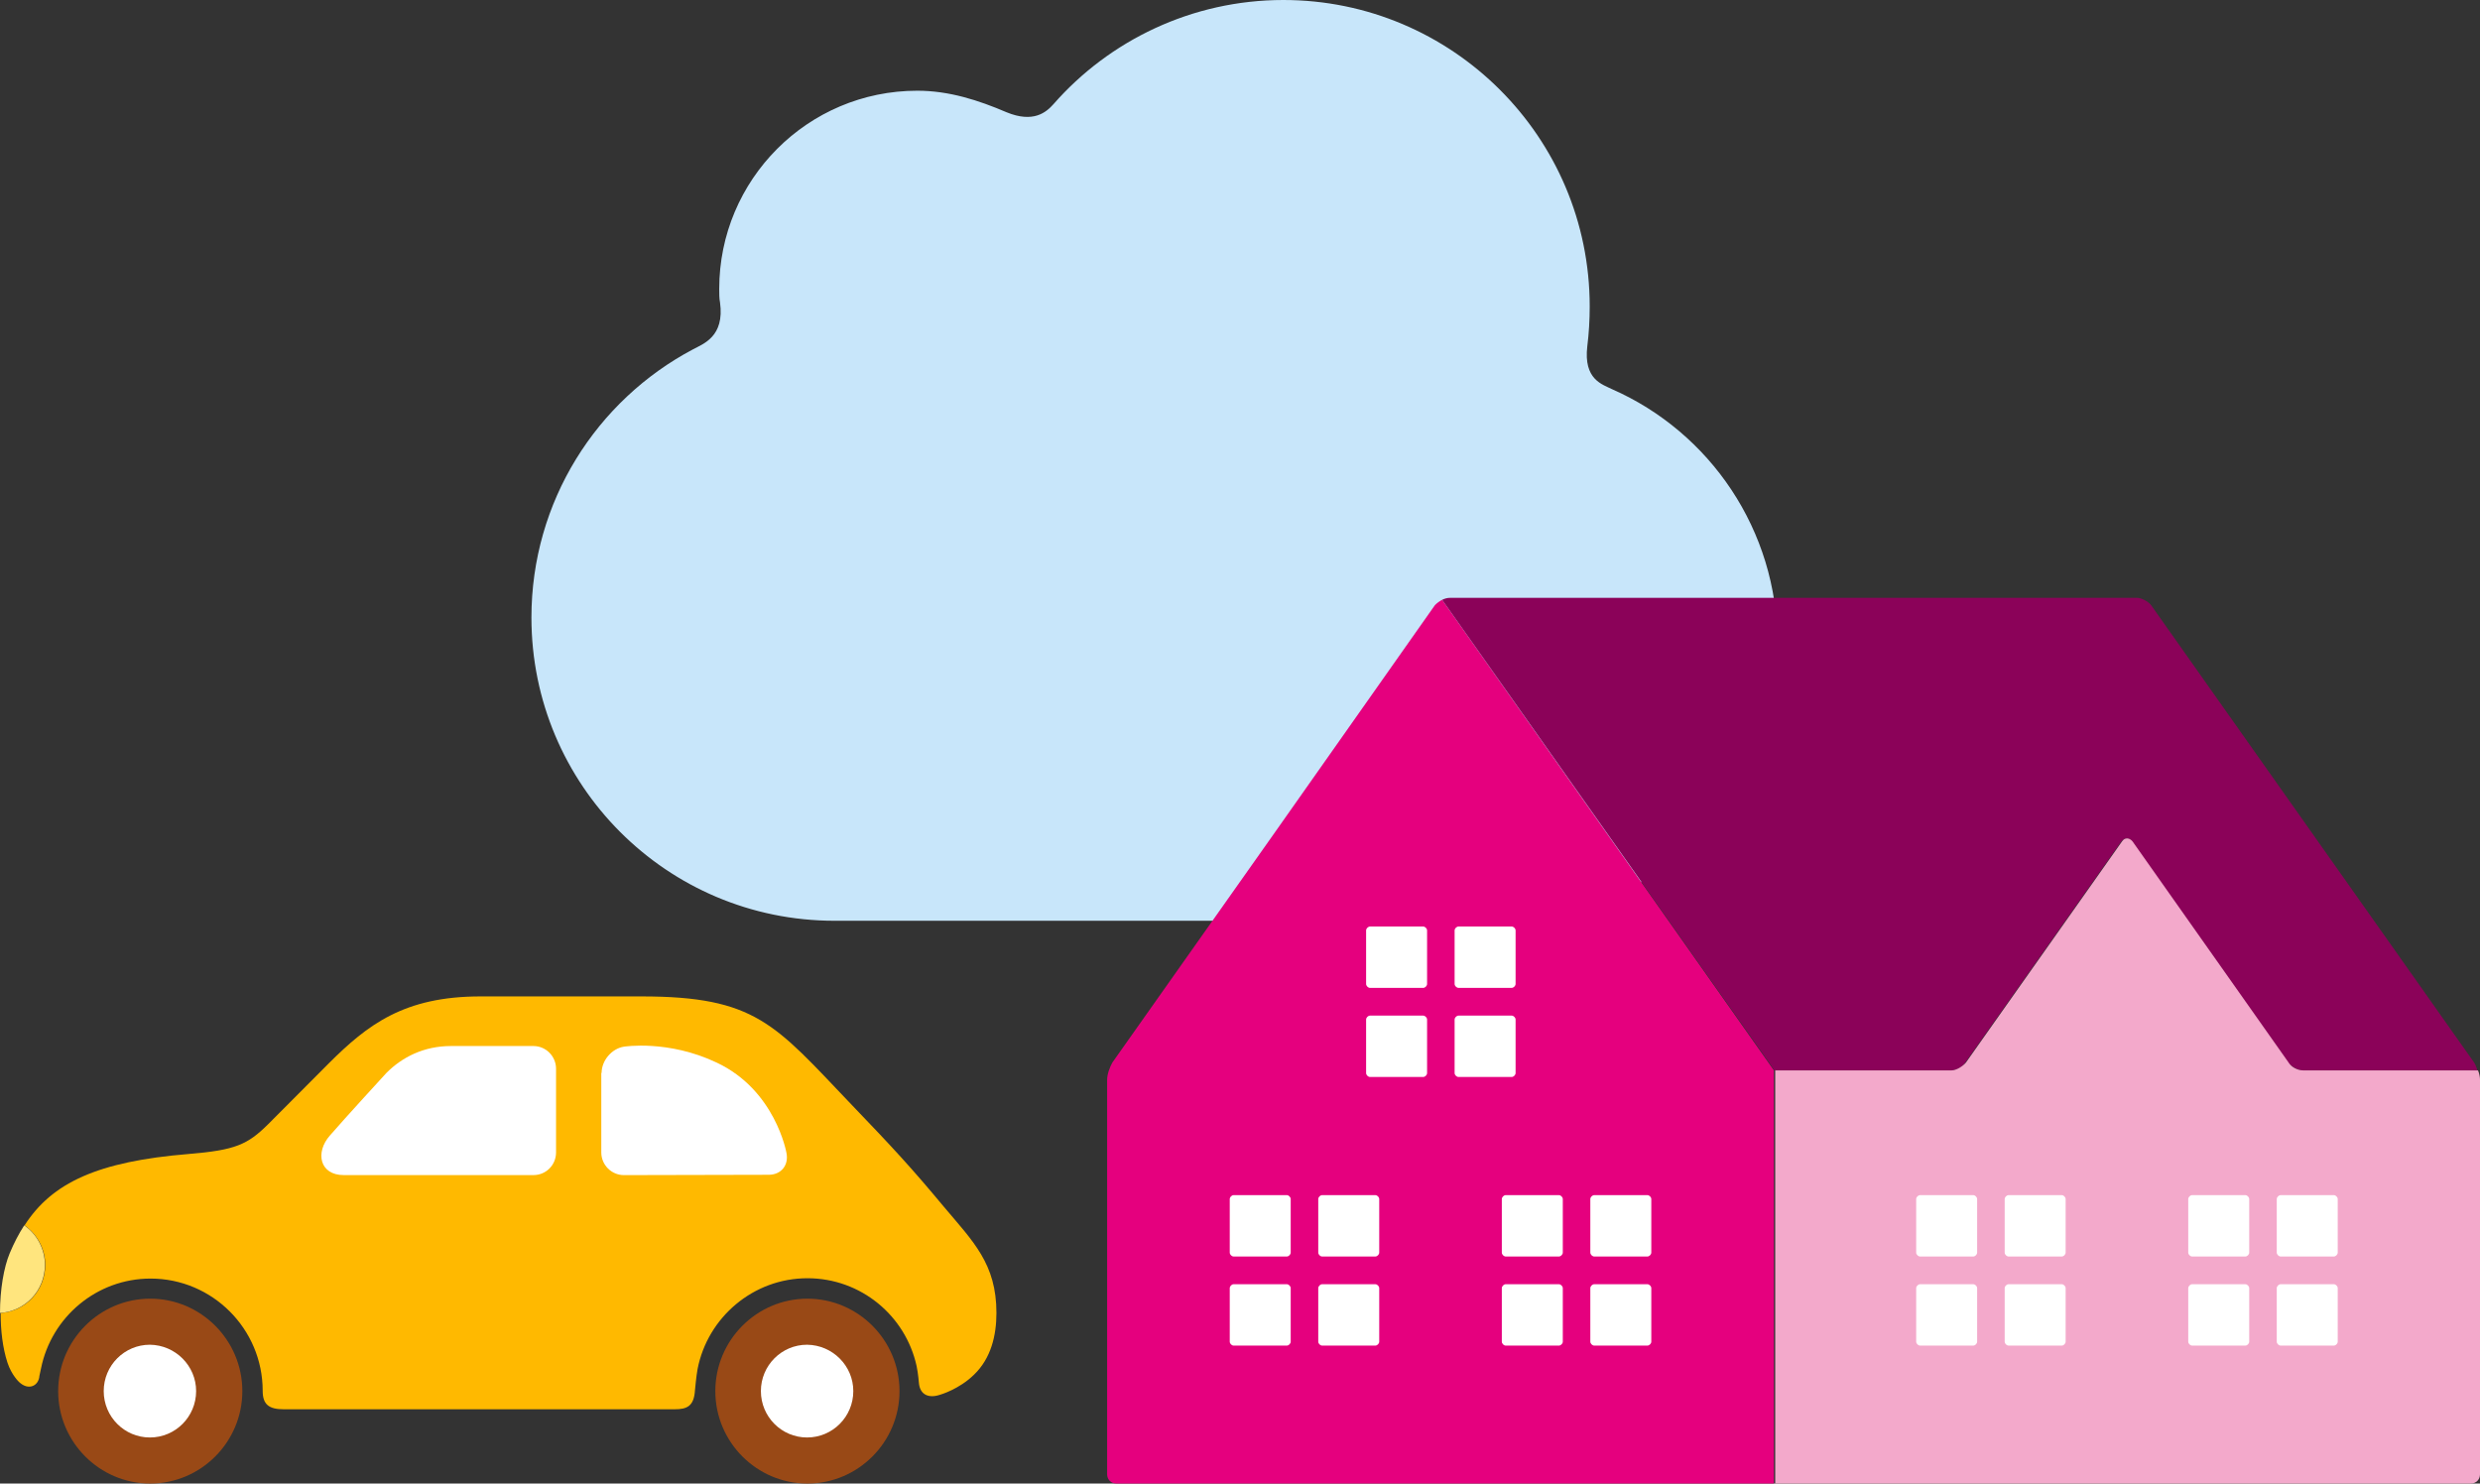 <svg width="112" height="67" viewBox="0 0 112 67" fill="none" xmlns="http://www.w3.org/2000/svg">
<rect x="0" y="0" width="112" height="67" fill="#333333" stroke="none"/>
<path d="M32.517 13.658C32.481 13.478 32.481 13.262 32.481 13.047C32.481 8.123 36.469 4.097 41.428 4.097C42.866 4.097 44.195 4.529 45.453 5.068C46.675 5.571 47.25 5.068 47.573 4.708C50.089 1.833 53.826 0 57.958 0C65.576 0 71.793 6.182 71.793 13.837C71.793 14.448 71.757 15.059 71.685 15.634C71.505 17.144 72.368 17.36 72.799 17.575C77.219 19.516 80.273 23.937 80.273 29.041C80.273 35.977 74.668 41.584 67.732 41.584C60.797 41.584 45.273 41.584 37.691 41.584C30.109 41.584 24 35.438 24 27.89C24 22.643 26.947 18.078 31.295 15.778C31.762 15.527 32.732 15.203 32.517 13.658Z" fill="#C8E6FA"/>
<path fill-rule="evenodd" clip-rule="evenodd" d="M36.464 58.651C34.173 58.651 32.305 60.526 32.305 62.826C32.305 65.125 34.173 67 36.464 67C38.755 67 40.623 65.125 40.623 62.826C40.623 60.526 38.755 58.651 36.464 58.651Z" fill="#994916"/>
<path fill-rule="evenodd" clip-rule="evenodd" d="M38.536 62.825C38.536 63.983 37.602 64.92 36.449 64.92C35.297 64.92 34.363 63.983 34.363 62.825C34.363 61.668 35.297 60.731 36.449 60.731C37.602 60.745 38.536 61.683 38.536 62.825Z" fill="white"/>
<path fill-rule="evenodd" clip-rule="evenodd" d="M6.785 58.651C4.494 58.651 2.627 60.526 2.627 62.826C2.627 65.125 4.494 67 6.785 67C9.076 67 10.944 65.125 10.944 62.826C10.944 60.526 9.076 58.651 6.785 58.651Z" fill="#994916"/>
<path fill-rule="evenodd" clip-rule="evenodd" d="M8.857 62.825C8.857 63.983 7.923 64.92 6.77 64.92C5.618 64.92 4.684 63.983 4.684 62.825C4.684 61.668 5.618 60.731 6.77 60.731C7.923 60.745 8.857 61.683 8.857 62.825Z" fill="white"/>
<path d="M42.607 54.477C41.192 52.778 40.374 51.884 38.39 49.819C34.99 46.26 34.129 45 28.964 45H21.698C18.239 45 16.59 46.289 14.854 48.017C13.73 49.145 13.03 49.848 12.111 50.771C11.177 51.694 10.637 51.943 8.507 52.118C4.421 52.455 2.349 53.407 1.109 55.341C1.663 55.736 2.043 56.381 2.043 57.128C2.043 58.285 1.153 59.222 0.029 59.296C0.029 60.072 0.117 60.863 0.336 61.537C0.525 62.108 0.861 62.415 0.861 62.415C1.299 62.826 1.751 62.577 1.78 62.137L1.853 61.8C2.32 59.486 4.363 57.743 6.8 57.743C9.587 57.743 11.863 60.013 11.863 62.811C11.863 63.426 12.14 63.646 12.811 63.646H30.467C31.021 63.646 31.342 63.514 31.386 62.782C31.386 62.782 31.445 62.137 31.503 61.83C31.955 59.501 34.013 57.728 36.464 57.728C38.886 57.728 40.9 59.427 41.396 61.698C41.469 62.049 41.498 62.445 41.498 62.445C41.542 63.001 41.95 63.163 42.461 62.987C42.461 62.987 43.307 62.752 43.993 62.079C44.752 61.346 45 60.321 45 59.296C45 57.069 43.949 56.073 42.607 54.477Z" fill="#FFB900"/>
<path d="M2.028 57.128C2.028 56.396 1.663 55.736 1.094 55.341C0.846 55.722 0.627 56.147 0.438 56.601C0.175 57.23 4.5682e-06 58.241 4.5682e-06 59.296C1.138 59.222 2.028 58.285 2.028 57.128Z" fill="#FFE57E"/>
<path d="M25.112 48.266C25.112 47.709 24.66 47.241 24.09 47.241H20.37C19.144 47.241 18.166 47.739 17.451 48.456C17.451 48.456 15.569 50.507 14.898 51.283C14.227 52.045 14.431 53.07 15.525 53.07H24.09C24.66 53.07 25.112 52.616 25.112 52.045V48.266Z" fill="white"/>
<path d="M27.169 48.457C27.169 47.9 27.622 47.358 28.176 47.27C28.176 47.27 30.175 46.948 32.364 47.988C35.019 49.233 35.516 52.06 35.516 52.06C35.632 52.617 35.282 53.056 34.713 53.056L28.176 53.071C27.622 53.071 27.155 52.617 27.155 52.045V48.457H27.169Z" fill="white"/>
<path d="M65.13 27.089C65.011 27.149 64.893 27.238 64.804 27.328L57.52 37.671L50.237 47.984C50.118 48.192 50 48.52 50 48.759V66.583C50 66.821 50.178 67 50.414 67H79.697H80.112V48.341L65.13 27.089Z" fill="#E5007E"/>
<path d="M58.29 60.592C58.29 60.681 58.201 60.77 58.113 60.77H55.714C55.625 60.77 55.537 60.681 55.537 60.592V58.177C55.537 58.088 55.625 57.998 55.714 57.998H58.113C58.201 57.998 58.29 58.088 58.29 58.177V60.592Z" fill="white"/>
<path d="M58.29 56.568C58.29 56.657 58.201 56.747 58.113 56.747H55.714C55.625 56.747 55.537 56.657 55.537 56.568V54.154C55.537 54.064 55.625 53.975 55.714 53.975H58.113C58.201 53.975 58.29 54.064 58.29 54.154V56.568Z" fill="white"/>
<path d="M62.288 60.592C62.288 60.681 62.199 60.77 62.11 60.77H59.712C59.623 60.77 59.534 60.681 59.534 60.592V58.177C59.534 58.088 59.623 57.998 59.712 57.998H62.11C62.199 57.998 62.288 58.088 62.288 58.177V60.592Z" fill="white"/>
<path d="M62.288 56.568C62.288 56.657 62.199 56.747 62.11 56.747H59.712C59.623 56.747 59.534 56.657 59.534 56.568V54.154C59.534 54.064 59.623 53.975 59.712 53.975H62.11C62.199 53.975 62.288 54.064 62.288 54.154V56.568Z" fill="white"/>
<path d="M64.449 48.461C64.449 48.55 64.36 48.639 64.271 48.639H61.873C61.784 48.639 61.695 48.55 61.695 48.461V46.046C61.695 45.957 61.784 45.867 61.873 45.867H64.271C64.36 45.867 64.449 45.957 64.449 46.046V48.461Z" fill="white"/>
<path d="M64.449 44.437C64.449 44.526 64.36 44.616 64.271 44.616H61.873C61.784 44.616 61.695 44.526 61.695 44.437V42.022C61.695 41.933 61.784 41.844 61.873 41.844H64.271C64.36 41.844 64.449 41.933 64.449 42.022V44.437Z" fill="white"/>
<path d="M65.692 42.022C65.692 41.933 65.781 41.843 65.87 41.843H68.268C68.357 41.843 68.446 41.933 68.446 42.022V44.437C68.446 44.526 68.357 44.615 68.268 44.615H65.87C65.781 44.615 65.692 44.526 65.692 44.437V42.022Z" fill="white"/>
<path d="M65.692 48.461V46.046C65.692 45.957 65.781 45.867 65.87 45.867H68.268C68.357 45.867 68.446 45.957 68.446 46.046V48.461C68.446 48.55 68.357 48.639 68.268 48.639H65.87C65.781 48.639 65.692 48.55 65.692 48.461Z" fill="white"/>
<path d="M70.578 60.592C70.578 60.681 70.489 60.77 70.4 60.77H68.002C67.913 60.77 67.824 60.681 67.824 60.592V58.177C67.824 58.088 67.913 57.998 68.002 57.998H70.4C70.489 57.998 70.578 58.088 70.578 58.177V60.592Z" fill="white"/>
<path d="M70.578 56.568C70.578 56.657 70.489 56.747 70.4 56.747H68.002C67.913 56.747 67.824 56.657 67.824 56.568V54.154C67.824 54.064 67.913 53.975 68.002 53.975H70.4C70.489 53.975 70.578 54.064 70.578 54.154V56.568Z" fill="white"/>
<path d="M74.575 60.592C74.575 60.681 74.486 60.77 74.397 60.77H71.999C71.91 60.77 71.821 60.681 71.821 60.592V58.177C71.821 58.088 71.91 57.998 71.999 57.998H74.397C74.486 57.998 74.575 58.088 74.575 58.177V60.592Z" fill="white"/>
<path d="M74.575 56.568C74.575 56.657 74.486 56.747 74.397 56.747H71.999C71.91 56.747 71.821 56.657 71.821 56.568V54.154C71.821 54.064 71.91 53.975 71.999 53.975H74.397C74.486 53.975 74.575 54.064 74.575 54.154V56.568Z" fill="white"/>
<path d="M88.106 48.341C88.343 48.341 88.639 48.192 88.757 47.984L95.804 37.998C95.952 37.82 96.159 37.82 96.278 37.998L103.325 47.984C103.473 48.162 103.769 48.341 103.976 48.341H107.144H111.882C111.852 48.222 111.793 48.073 111.733 47.984L104.45 37.671L97.166 27.358C97.048 27.179 96.722 27 96.515 27H65.485C65.367 27 65.248 27.03 65.13 27.089L80.141 48.341H85.352H88.106Z" fill="#8B0259"/>
<path d="M111.911 48.341H107.174H104.006C103.769 48.341 103.473 48.192 103.354 47.984L96.308 37.999C96.159 37.82 95.952 37.82 95.834 37.999L88.787 47.984C88.639 48.163 88.343 48.341 88.136 48.341H85.382H80.171V67H80.585H111.585C111.822 67 112 66.821 112 66.583V48.759C112 48.639 111.97 48.49 111.911 48.341Z" fill="#F3A9CB"/>
<path d="M89.29 60.592C89.29 60.681 89.202 60.77 89.113 60.77H86.715C86.626 60.77 86.537 60.681 86.537 60.592V58.177C86.537 58.088 86.626 57.998 86.715 57.998H89.113C89.202 57.998 89.29 58.088 89.29 58.177V60.592Z" fill="white"/>
<path d="M89.29 56.568C89.29 56.657 89.202 56.747 89.113 56.747H86.715C86.626 56.747 86.537 56.657 86.537 56.568V54.154C86.537 54.064 86.626 53.975 86.715 53.975H89.113C89.202 53.975 89.29 54.064 89.29 54.154V56.568Z" fill="white"/>
<path d="M93.287 60.592C93.287 60.681 93.199 60.77 93.11 60.77H90.712C90.623 60.77 90.534 60.681 90.534 60.592V58.177C90.534 58.088 90.623 57.998 90.712 57.998H93.11C93.199 57.998 93.287 58.088 93.287 58.177V60.592Z" fill="white"/>
<path d="M93.287 56.568C93.287 56.657 93.199 56.747 93.11 56.747H90.712C90.623 56.747 90.534 56.657 90.534 56.568V54.154C90.534 54.064 90.623 53.975 90.712 53.975H93.11C93.199 53.975 93.287 54.064 93.287 54.154V56.568Z" fill="white"/>
<path d="M101.578 60.592C101.578 60.681 101.489 60.77 101.4 60.77H99.002C98.913 60.77 98.824 60.681 98.824 60.592V58.177C98.824 58.088 98.913 57.998 99.002 57.998H101.4C101.489 57.998 101.578 58.088 101.578 58.177V60.592Z" fill="white"/>
<path d="M101.578 56.568C101.578 56.657 101.489 56.747 101.4 56.747H99.002C98.913 56.747 98.824 56.657 98.824 56.568V54.154C98.824 54.064 98.913 53.975 99.002 53.975H101.4C101.489 53.975 101.578 54.064 101.578 54.154V56.568Z" fill="white"/>
<path d="M105.575 60.592C105.575 60.681 105.486 60.77 105.397 60.77H102.999C102.91 60.77 102.821 60.681 102.821 60.592V58.177C102.821 58.088 102.91 57.998 102.999 57.998H105.397C105.486 57.998 105.575 58.088 105.575 58.177V60.592Z" fill="white"/>
<path d="M105.575 56.568C105.575 56.657 105.486 56.747 105.397 56.747H102.999C102.91 56.747 102.821 56.657 102.821 56.568V54.154C102.821 54.064 102.91 53.975 102.999 53.975H105.397C105.486 53.975 105.575 54.064 105.575 54.154V56.568Z" fill="white"/>
</svg>
